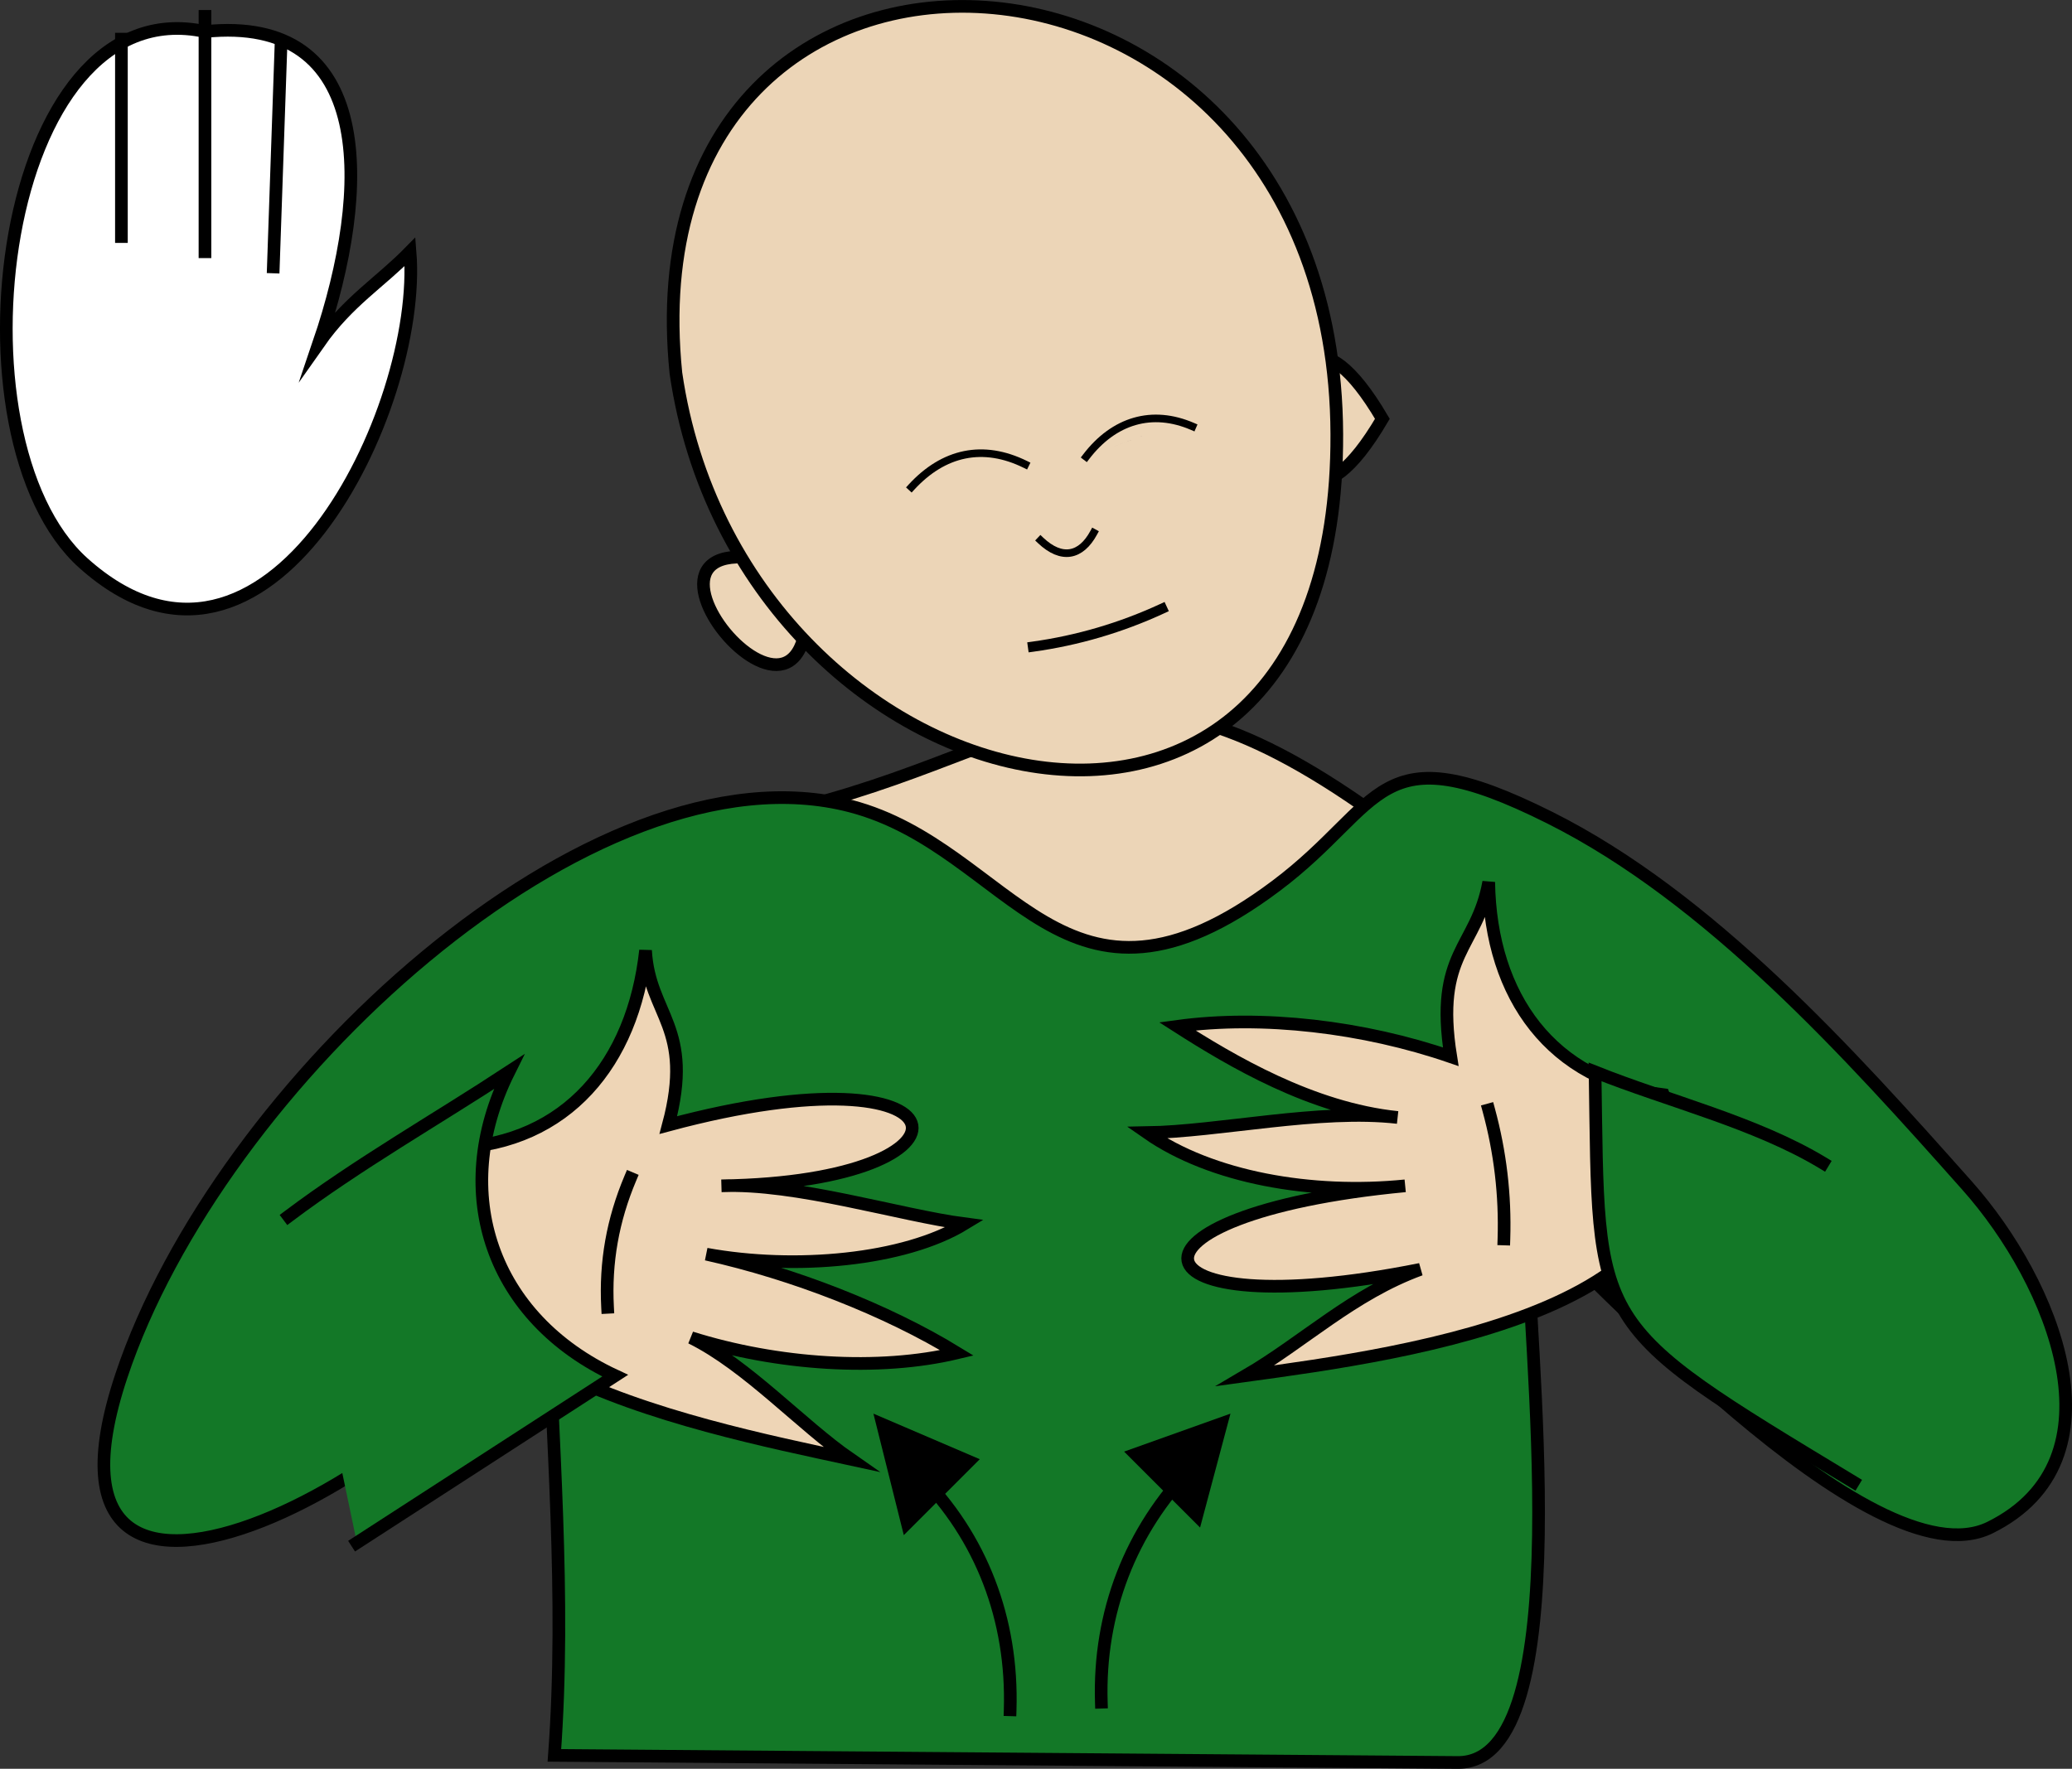 <svg xmlns="http://www.w3.org/2000/svg" xmlns:xlink="http://www.w3.org/1999/xlink" version="1.1" id="Layer_1" x="0px" y="0px" enable-background="new 0 0 822.05 841.89" xml:space="preserve" viewBox="307.14 334.4 204.58 174.69">
<rect x="307.14" y="334.4" width="204.58" height="174.69" fill="#333333" stroke="none"/>
<path fill-rule="evenodd" clip-rule="evenodd" fill="#ECD5B7" stroke="#000000" stroke-width="1.25" stroke-linecap="square" stroke-miterlimit="10" d="  M442.88,414.765c-27.567-19.731-33.281-5.194-61.127,0.375c-19.411,3.882-8.042,25.125,9.375,25.125  C421.713,440.265,438.24,449.329,442.88,414.765z"/>
<path fill-rule="evenodd" clip-rule="evenodd" fill="#137827" stroke="#000000" stroke-width="1.25" stroke-linecap="square" stroke-miterlimit="10" d="  M501.38,451.515c-11.59-13.045-25.44-28.471-41.25-36.375c-17.206-8.603-16.229-1.328-27,6.75  c-21.04,15.78-25.999-3.69-42.002-7.875c-25.462-6.658-62.425,27.526-72,56.25c-11.049,33.146,34.122,8.35,42-9.75  c0.47,15.752,1.916,31.536,0.75,47.25c29.728,0.234,59.455,0.468,89.183,0.702c12.174,0.096,6.819-41.929,6.819-53.952  c6.039,5.032,34.019,36.556,45.75,30.75C517.101,478.599,509.853,461.039,501.38,451.515z"/>
<path fill-rule="evenodd" clip-rule="evenodd" fill="#ECD5B7" stroke="#000000" stroke-width="1.25" stroke-linecap="square" stroke-miterlimit="10" d="  M386.628,390.765C389.539,415.254,362.669,382.587,386.628,390.765L386.628,390.765z"/>
<path fill-rule="evenodd" clip-rule="evenodd" fill="#ECD5B7" stroke="#000000" stroke-width="1.25" stroke-linecap="square" stroke-miterlimit="10" d="  M443.63,375.765C431.212,396.893,431.212,354.637,443.63,375.765L443.63,375.765z"/>
<path fill-rule="evenodd" clip-rule="evenodd" fill="#ECD5B7" stroke="#000000" stroke-width="1.25" stroke-linecap="square" stroke-miterlimit="10" d="  M373.878,371.265c6.354,43.592,65.459,57.83,65.252,6C438.917,323.846,368.677,320.275,373.878,371.265z"/>
<path fill-rule="evenodd" clip-rule="evenodd" fill="#EED5B6" stroke="#000000" stroke-width="1.25" stroke-linecap="square" stroke-miterlimit="10" d="  M471.38,442.515c-10.98-1.335-17.068-9.638-17.25-21c-1.188,6.56-5.401,6.939-3.75,17.25c-8.591-2.958-18.59-4.149-27-3  c5.362,3.432,13.281,8.123,21.75,9c-7.688-0.884-17.653,1.393-24.75,1.5c6.375,4.453,16.257,6.176,25.5,5.25  c-29.922,2.841-27.791,14.118,1.5,8.25c-6.705,2.459-11.465,7.11-17.25,10.5C446.165,468.062,479.724,463.589,471.38,442.515z"/>
<path fill-rule="evenodd" clip-rule="evenodd" fill="#EED5B6" d="M454.13,444.015c0.663,4.391,1.646,8.245,1.5,12.75  C455.13,452.515,454.63,448.265,454.13,444.015z"/>
<path fill="none" stroke="#000000" stroke-width="1.25" stroke-linecap="square" stroke-miterlimit="10" d="M454.13,444.015  c1.137,4.179,1.639,8.434,1.5,12.75"/>
<path fill-rule="evenodd" clip-rule="evenodd" fill="#137827" d="M487.13,449.265c-6.641-4.016-15.277-6.111-22.5-9  c0.397,25.543-0.768,24.602,25.5,40.5C489.13,470.265,488.13,459.765,487.13,449.265z"/>
<path fill="none" stroke="#000000" stroke-width="1.25" stroke-linecap="square" stroke-miterlimit="10" d="M487.13,449.265  c-6.641-4.016-15.277-6.111-22.5-9c0.397,25.543-0.768,24.602,25.5,40.5"/>
<path fill-rule="evenodd" clip-rule="evenodd" fill="#EED5B6" stroke="#000000" stroke-width="1.25" stroke-linecap="square" stroke-miterlimit="10" d="  M352.128,447.765c10.912-0.462,17.523-8.346,18.75-19.5c0.367,6.427,4.85,7.528,2.25,17.25c30.189-8.114,32.056,5.615,5.25,6  c7.328-0.318,17.625,2.914,24,3.75c-5.962,3.632-16.737,4.597-25.5,3c8.591,1.909,17.84,5.518,24.75,9.75  c-7.721,1.844-17.708,1.186-26.25-1.5c5.555,2.755,10.863,8.612,15.75,12C375.366,475.098,342.041,468.648,352.128,447.765z"/>
<path fill-rule="evenodd" clip-rule="evenodd" fill="#EED5B6" d="M369.378,450.765c-1.056,4.653-2.508,7.812-2.25,12.75  C367.878,459.265,368.628,455.015,369.378,450.765z"/>
<path fill="none" stroke="#000000" stroke-width="1.25" stroke-linecap="square" stroke-miterlimit="10" d="M369.378,450.765  c-1.739,4.125-2.483,8.29-2.25,12.75"/>
<path fill-rule="evenodd" clip-rule="evenodd" fill="#137827" d="M335.628,454.515c6.885-5.175,14.543-9.528,21.75-14.25  c-5.981,12.026-1.636,24.34,10.5,30c-8.5,5.5-17,11-25.5,16.5C340.128,476.015,337.878,465.265,335.628,454.515z"/>
<path fill="none" stroke="#000000" stroke-width="1.25" stroke-linecap="square" stroke-miterlimit="10" d="M335.628,454.515  c6.885-5.175,14.543-9.528,21.75-14.25c-5.981,12.026-1.636,24.34,10.5,30c-8.5,5.5-17,11-25.5,16.5"/>
<path fill="none" stroke="#000000" stroke-width="1.25" stroke-linecap="square" stroke-miterlimit="10" d="M415.88,502.515  c-0.277-8.809,2.877-17.013,9-23.25"/>
<path fill-rule="evenodd" clip-rule="evenodd" d="M418.13,477.765c3.5-1.25,7-2.5,10.5-3.75c-1,3.75-2,7.5-3,11.25  C423.13,482.765,420.63,480.265,418.13,477.765z"/>
<path fill="none" stroke="#000000" stroke-width="1.25" stroke-linecap="square" stroke-miterlimit="10" d="M406.878,503.265  c0.276-8.9-2.822-17.079-9-23.25"/>
<path fill-rule="evenodd" clip-rule="evenodd" d="M403.878,478.515c-3.5-1.5-7-3-10.5-4.5c1,4,2,8,3,12  C398.878,483.515,401.378,481.015,403.878,478.515z"/>
<path fill-rule="evenodd" clip-rule="evenodd" fill="#FFFFFF" stroke="#000000" stroke-width="1.25" stroke-linecap="square" stroke-miterlimit="10" d="  M327.378,337.515c16.753-1.733,16.468,15.411,11.25,30.75c2.896-4.126,6.003-5.938,9-9c1.268,15.59-14.125,46.991-32.25,30.75  C301.624,377.691,307.024,333.117,327.378,337.515z"/>
<path fill-rule="evenodd" clip-rule="evenodd" fill="#FFFFFF" d="M334.878,339.015l-0.75,21.75L334.878,339.015z"/>
<line fill="none" stroke="#000000" stroke-width="1.25" stroke-linecap="square" stroke-miterlimit="10" x1="334.878" y1="339.015" x2="334.128" y2="360.765"/>
<path fill-rule="evenodd" clip-rule="evenodd" fill="#FFFFFF" d="M327.378,336.015v23.25V336.015z"/>
<line fill="none" stroke="#000000" stroke-width="1.25" stroke-linecap="square" stroke-miterlimit="10" x1="327.378" y1="336.015" x2="327.378" y2="359.265"/>
<path fill-rule="evenodd" clip-rule="evenodd" fill="#FFFFFF" d="M319.128,338.265v19.5V338.265z"/>
<line fill="none" stroke="#000000" stroke-width="1.25" stroke-linecap="square" stroke-miterlimit="10" x1="319.128" y1="338.265" x2="319.128" y2="357.765"/>
<path fill-rule="evenodd" clip-rule="evenodd" d="M405.378,381.015C401.093,381.882,400.279,382.047,405.378,381.015  L405.378,381.015z"/>
<path fill-rule="evenodd" clip-rule="evenodd" d="M420.38,377.265C416.267,378.826,415.923,378.956,420.38,377.265L420.38,377.265z"/>
<path fill="none" stroke="#000000" stroke-width="0.75" stroke-linecap="square" stroke-miterlimit="10" d="M409.878,387.765  c2.092,1.983,3.991,1.574,5.25-0.75"/>
<path fill="none" stroke="#000000" stroke-width="0.75" stroke-linecap="square" stroke-miterlimit="10" d="M397.128,382.515  c3.188-3.471,7.089-4.301,11.25-2.25"/>
<path fill="none" stroke="#000000" stroke-width="0.75" stroke-linecap="square" stroke-miterlimit="10" d="M424.88,376.515  c-3.972-1.715-7.748-0.609-10.502,3"/>
<path fill="none" stroke="#000000" stroke-linecap="square" stroke-miterlimit="10" d="M409.128,398.265  c4.412-0.613,8.699-1.875,12.752-3.75"/>
</svg>